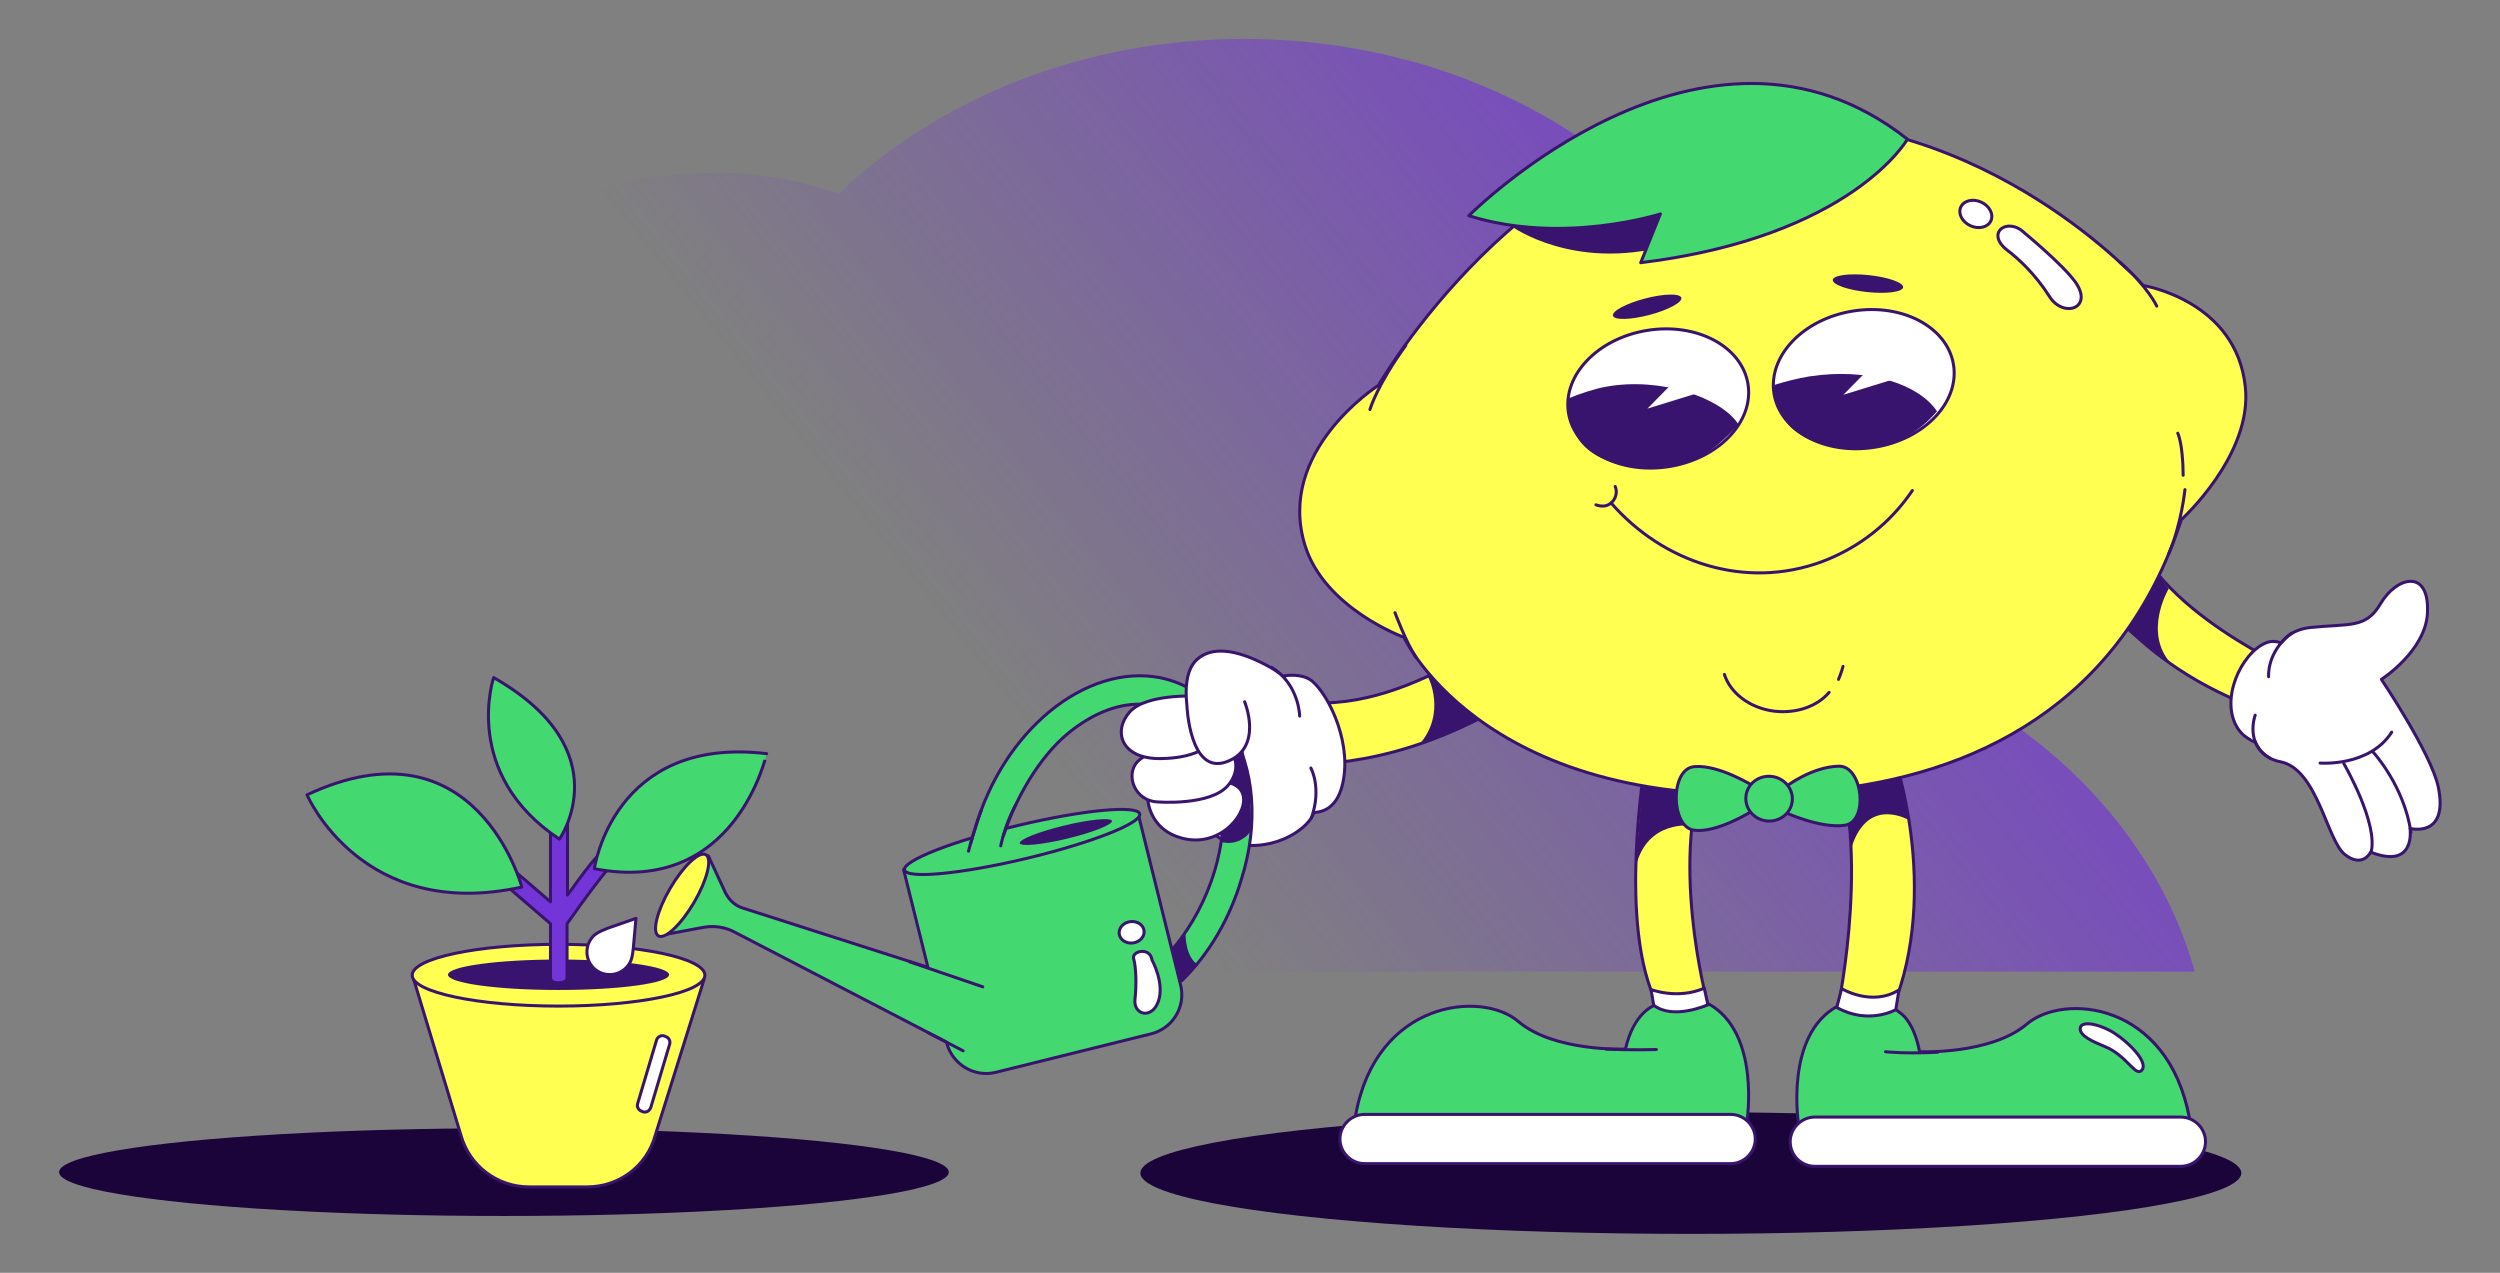 <?xml version="1.0" encoding="utf-8"?>
<!-- Generator: Adobe Illustrator 25.4.8, SVG Export Plug-In . SVG Version: 6.00 Build 0)  -->
<svg version="1.1" id="Layer_1" xmlns="http://www.w3.org/2000/svg" xmlns:xlink="http://www.w3.org/1999/xlink" x="0px" y="0px"
	 viewBox="0 0 558.6 284.4" style="enable-background:new 0 0 558.6 284.4;" xml:space="preserve">
<rect x="0" y="0" width="558.6" height="284.4" fill="#808080" stroke="none"/>
<style type="text/css">
	.st0{fill:url(#SVGID_1_);}
	.st1{fill:#1A043A;}
	.st2{fill:#FFFF51;stroke:#39146E;stroke-width:0.68;stroke-linecap:round;stroke-linejoin:round;stroke-miterlimit:10;}
	.st3{fill:#39146E;}
	.st4{fill:#7435D8;stroke:#39146E;stroke-width:0.68;stroke-linecap:round;stroke-linejoin:round;stroke-miterlimit:10;}
	.st5{fill:#44D970;stroke:#39146E;stroke-width:0.68;stroke-linecap:round;stroke-linejoin:round;stroke-miterlimit:10;}
	.st6{fill:#FFFFFF;stroke:#39146E;stroke-width:0.68;stroke-linecap:round;stroke-linejoin:round;stroke-miterlimit:10;}
	.st7{fill:#44D970;}
	.st8{fill:none;stroke:#39146E;stroke-width:0.68;stroke-linecap:round;stroke-linejoin:round;stroke-miterlimit:10;}
	.st9{fill:#FFFFFF;stroke:#39146E;stroke-width:0.68;stroke-linecap:round;stroke-linejoin:round;stroke-miterlimit:10;}
	.st10{fill:#44D970;stroke:#39146E;stroke-width:0.68;stroke-linecap:round;stroke-linejoin:round;stroke-miterlimit:10;}
	.st11{fill:#FFFFFF;}
	.st12{fill:#44D970;stroke:#39146E;stroke-width:0.68;stroke-linecap:round;stroke-linejoin:round;stroke-miterlimit:9.999;}
	.st13{fill:#FFFF51;stroke:#39146E;stroke-width:0.68;stroke-linecap:round;stroke-linejoin:round;stroke-miterlimit:9.999;}
	.st14{fill:#FFFFFF;stroke:#39146E;stroke-width:0.68;stroke-linecap:round;stroke-linejoin:round;stroke-miterlimit:10.001;}
	.st15{fill:#FFFFFF;stroke:#39146E;stroke-width:0.68;stroke-linecap:round;stroke-linejoin:round;stroke-miterlimit:9.999;}
</style>
<g>
	
		<linearGradient id="SVGID_1_" gradientUnits="userSpaceOnUse" x1="-630.065" y1="580.308" x2="-241.663" y2="891.732" gradientTransform="matrix(-1 0 0 1 -180.577 -564)">
		<stop  offset="0" style="stop-color:#7435D8"/>
		<stop  offset="0.528" style="stop-color:#7435D8;stop-opacity:0"/>
	</linearGradient>
	<path class="st0" d="M490.4,217.1H42c0-1.1-0.1-2.3-0.1-3.4c0-35.6,20.2-67.3,51.3-87.2c-4.3-7.9-6.8-16.7-6.8-26
		c0-34.2,32.7-61.9,73-61.9c9.9,0,19.4,1.7,28,4.7C209.6,22.1,241.9,8.7,278,8.7c66.8,0,121,46,121,102.7c0,9.8-1.6,19.3-4.7,28.3
		C441.8,147.1,479.4,177.8,490.4,217.1z"/>
	<ellipse class="st1" cx="377.8" cy="262.1" rx="123" ry="13.6"/>
	<ellipse class="st1" cx="112.6" cy="261.9" rx="99.4" ry="9.8"/>
	<path class="st2" d="M131.2,265.2h-13c-7.1,0-13.3-4.7-15.2-11.5l-10.6-35l64.9,0.2l-10.9,34.8
		C144.5,260.6,138.3,265.2,131.2,265.2z"/>
	<ellipse class="st2" cx="124.8" cy="217.9" rx="32.7" ry="6.9"/>
	<ellipse class="st3" cx="124.8" cy="217.8" rx="24.7" ry="3.4"/>
	<path class="st4" d="M135.5,190.8c-0.3-0.2-0.7-0.2-1,0c-0.8,0.4-0.6-0.7-7.7,9.2v-17.3c0-0.3-0.1-0.6-0.4-0.8
		c-1.6-1.3-3.4-0.3-3.4,1.3v18.3l-13.5-11.6c-0.8-0.7-2-0.6-2.6,0.2c-0.7,0.8-0.6,2,0.2,2.6l15.9,13.7v11.9c0,1,0.7,1.3,1.7,1.3
		s2-0.2,2-1.2v-12c3.8-5.4,8.1-11.2,9.1-12.1C136.9,193.6,137.1,191.8,135.5,190.8z"/>
	<path class="st5" d="M116.6,198.2c0,0-10.2-38.3-48-20.6C68.6,177.6,80.8,206.1,116.6,198.2z"/>
	<path class="st5" d="M132.8,194.1c0,0,4.2-29.8,38.5-25.7C171.3,168.3,164.5,200.3,132.8,194.1z"/>
	<path class="st5" d="M125,187.5c0,0,13.9-19.8-14.7-36.1C110.3,151.4,103,172.9,125,187.5z"/>
	<path class="st6" d="M293.4,182c0,0,4.2-25.1-9.4-32.8s-20.1-2.6-18.6,7.6s-0.1,28.4,8.7,31.2C283.6,191.1,291.9,185.6,293.4,182z"
		/>
	<path class="st7" d="M373.2,223.4c0,0-9,0.6-10,11c0,0-5.1,0-10.7-0.8c-3.4-0.5-7-1-9.6-2.8c-2.5-1.8-5-4-9-5.1
		c-6.4-1.8-15.2-1-22.8,6.6c-1.1,1.1-2,1.8-2.9,3.4c-13.5,23.6,2,19.8,2,19.8L390,254c0,0,5.5-25.1-10-30.3L373.2,223.4z"/>
	<path class="st2" d="M367.7,169.7c0,0-6.5,37.4,2.7,54.9c0,0,3.9,2.5,11.2-0.1c0,0-9.3-34,0.4-55.4L367.7,169.7z"/>
	<path class="st8" d="M370.2,224.4c-0.8,0.3-5.2,1.9-7,10c0,0-15.9,0.7-24-6.2s-31.7-4.7-36.3,21"/>
	<path class="st8" d="M390.3,250.8c0,0,3.3-20.1-8.7-26.6"/>
	<path class="st8" d="M370.1,234.5c0,0-5.3,0.2-11.3-0.1"/>
	<path class="st6" d="M386.7,260h-81.8c-3,0-5.5-2.5-5.5-5.5l0,0c0-3,2.5-5.5,5.5-5.5h81.8c3,0,5.5,2.5,5.5,5.5l0,0
		C392.2,257.5,389.7,260,386.7,260z"/>
	<path class="st7" d="M419,224c0,0,9,0.6,10,11c0,0,14.5,0.5,21.4-4.4c1.7-1.2,3.9-2.9,6.2-3.9c7.3-2.9,17.1-2.4,26.5,8.9
		c6.4,7.6,6.8,18.2,5.3,21.3c-1.9,3.8-6.6-0.9-6.6-0.9l-79.6-1.4c0,0-5.5-25.1,10-30.3L419,224z"/>
	<path class="st2" d="M423.1,168.7c0,0,10.6,29.9-0.2,56.6c0,0-6,2.6-12.2-0.3c0,0,8-38-2.1-59.5L423.1,168.7z"/>
	<path class="st8" d="M423.1,225.3c0.9,0.5,1.3,0.9,1.3,0.9s3.2,1.7,4.5,8.8c0,0,15.9,0.7,24-6.2s31.4-5.1,36.3,21"/>
	<path class="st8" d="M401.9,251.4c0,0-3.3-20.1,8.7-26.6"/>
	<path class="st8" d="M421.3,235c0,0,4.4,0.5,11.7,0.1"/>
	<path class="st6" d="M405.5,260.6h81.8c3,0,5.5-2.5,5.5-5.5l0,0c0-3-2.5-5.5-5.5-5.5h-81.8c-3,0-5.5,2.5-5.5,5.5l0,0
		C400,258.2,402.5,260.6,405.5,260.6z"/>
	<path class="st3" d="M378.7,175.3l-0.6,9.2c0,0-10.1-1.5-12.6,9.2l1.6-20.9L378.7,175.3z"/>
	<path class="st3" d="M426.8,183.4c0,0-9.4-5.9-13.1,6l-3.6-24l9.9,0.3l3.6,2.6L426.8,183.4z"/>
	<path class="st2" d="M466.8,129.4c0,0,11.5,22.3,45.9,31.6l4.1-9.1c0,0-32-13.2-39.4-31.4s-11.5,8.9-11.5,8.9"/>
	<path class="st3" d="M484.6,131.5c0,0-5.9,9.8,0.6,16.9c0,0-12.2-8.4-13.7-11.7c-1.5-3.4,6.3-13.5,6.3-13.5L484.6,131.5z"/>
	<path class="st2" d="M342.2,136.7c-1,0.2-28.6,24.3-53.1,19.8l2,14.1c0,0,20.7,1.8,46.7-14.1C363.9,140.5,342.2,136.7,342.2,136.7z
		"/>
	<path class="st3" d="M319.1,151.3c0,0,4.2,8-2,15.1l15.1-6.3l-3.3-11.8l-5.2,0.2L319.1,151.3z"/>
	<path class="st6" d="M513.1,145.9c0,0-3.4-3.6-6.7-2.3c-5.6,2.2-10.6,12.9-6.3,19.3c3.1,4.6,11.8,4.6,12,4.1
		S513.1,145.9,513.1,145.9z"/>
	<path class="st2" d="M487.4,116.1c0,0,15.9-14.4,14.3-29.6c-2-19.4-22.8-22.7-22.8-22.7s-34.5-39.1-86.3-36.9S308,86.1,308,86.1
		s-23,14.6-16.4,35.8c4.4,14.1,22.1,20.5,22.1,20.5s19.2,41.7,93.8,34.2C441,173.3,473.9,157.6,487.4,116.1z"/>
	
		<ellipse transform="matrix(0.988 -0.158 0.158 0.988 -9.418 59.511)" class="st9" cx="370.3" cy="89.1" rx="20.3" ry="15.4"/>
	
		<ellipse transform="matrix(0.988 -0.158 0.158 0.988 -8.165 66.695)" class="st9" cx="416.2" cy="84.8" rx="20.3" ry="15.4"/>
	<path class="st8" d="M360.9,108.7c0.7,1.7-0.2,3.6-1.8,4.2c-0.8,0.3-1.7,0.2-2.5-0.1"/>
	<path class="st8" d="M427.3,109.6c-4.8,7.1-11.7,12.7-20.2,15.9c-17.1,6.3-35.4,0.3-47.1-13.1"/>
	<path class="st8" d="M408.7,154.7c-2.6,3.1-7.3,4.8-12.3,4.2c-5.5-0.7-9.8-4.1-11.1-8.2"/>
	<path class="st8" d="M411.8,148.9c0,0.1-0.4,1.5-1,2.9"/>
	<path class="st5" d="M391.9,175.7c0,0-7.8-4.9-13.3-4.4c-5.5,0.4-5.3,13.5-0.1,14.2c5,0.7,12.7-4.1,12.7-4.1L391.9,175.7z"/>
	<path class="st5" d="M398.8,181.5c0,0,8,3.7,13.4,2.9s4-13.3-1.3-13.2c-6.1,0.1-11.9,4.6-11.9,4.6L398.8,181.5z"/>
	
		<ellipse transform="matrix(0.114 -0.994 0.994 0.114 172.715 550.825)" class="st10" cx="395.1" cy="178.6" rx="5" ry="5.2"/>
	<path class="st6" d="M287,151c0,0,3.9-0.7,6.2,1.2c3.9,3.3,9.2,14.5,6.6,23.7s-11.5,4.4-11.5,4.4L287,151z"/>
	<path class="st11" d="M285.5,150.5c0.5,0.4,6.6,6.6,6.9,7.2c0.4,0.5,1.9,13.2,1.9,13.2l-1.1,11.4l-5.7,0.5l-2.7-4.3l-0.6-14.2
		L285.5,150.5z"/>
	<path class="st8" d="M292.9,171.6c0,0,2.5,4.5,0.1,11.2"/>
	<path class="st8" d="M290.4,160c0,0-0.1-7.1-6.3-10.9"/>
	<path class="st6" d="M507.5,149.9c0,0,0.1-8.8,8.8-9.7c8.7-0.9,12.3,0.3,15.6-5.3c3.6-6.1,10.9-7.9,10.5,1.9
		c-0.3,8.6-10.3,15-10.3,15s11.1,16.5,12.7,24c2.4,11.6-6.3,9.3-6.3,9.3s1.4,9.3-8.8,5.3c0,0-1.8,3.7-5.8,0.5s-6.1-19.1-14.4-20.7
		C501.3,168.6,501.4,157.6,507.5,149.9z"/>
	<path class="st6" d="M518.4,170.5c0,0,11,0.9,16-6.9"/>
	<path class="st6" d="M530.3,168.1c0,0,6.9,7.5,8.4,17.9"/>
	<path class="st6" d="M523.7,170.6c0.4,0.7,7.7,13.5,6.1,19.8"/>
	<polygon class="st11" points="507.6,144.5 512.8,143.2 509.5,156.8 507.2,159.1 506.1,165.7 503.2,165.2 502.3,163.6 501.8,151.2 	
		"/>
	<path class="st8" d="M506.9,151.2c0,0-0.5-5.5,5.1-9.7"/>
	<path class="st8" d="M503.9,159.8c0,0-2.4,6.4,3.3,9.6"/>
	<ellipse transform="matrix(0.967 -0.254 0.254 0.967 -5.29 95.895)" class="st3" cx="368.1" cy="68.4" rx="7.9" ry="1.9"/>
	
		<ellipse transform="matrix(0.105 -0.995 0.995 0.105 310.387 471.813)" class="st3" cx="417.2" cy="63.5" rx="1.9" ry="7.9"/>
	<path class="st3" d="M337.8,50.6c0,0,13.7,10,34.8,4.3s10.2-15.4,10.2-15.4L337.8,50.6z"/>
	<path class="st5" d="M426.2,31.1c0,0-12.4,21.8-59.6,27.6l4.4-10.9c0,0-21.8,7-42.8,0.4C328.3,48.1,380.8-4.7,426.2,31.1z"/>
	<path class="st2" d="M306.1,91.5c0,0,1.6-5.5,8-14.3"/>
	<path class="st2" d="M311.7,136.9c0,0,2.4,6.5,4.7,10"/>
	<path class="st2" d="M481.9,68.4c0,0-1.8-4.1-8.2-9.8"/>
	<path class="st2" d="M488.2,109.4c0,0-0.7,7.4-3.6,14.3"/>
	<path class="st2" d="M487.8,106.2c0-2.2-0.2-7.1-1.2-9.4"/>
	<path class="st3" d="M404.3,84.1c-2.4,0.4-5.7,1.2-7.8,1.9c-1,2.8,0.7,4.2,1.5,6.3c2.2,5.8,12.6,9.8,23.7,6.9
		c4.6-1.2,8.2-3.9,11.1-7.3C428.7,85.8,417.5,82.1,404.3,84.1z"/>
	<path class="st3" d="M358.9,86.4c-2.4,0.4-6.3,1.7-8.4,2.6c-1.1,2.6,0.4,4.8,1.3,7.4c2.8,7.2,14.9,10.1,25.8,6.6
		c4.5-1.4,8.2-5.4,10.9-8.1C384.6,88.8,371,84.2,358.9,86.4z"/>
	<path class="st5" d="M263.8,220.1l-9.6-38.7c0-0.1-0.1-0.1-0.1-0.1L202,194.2c-0.1,0-0.1,0.1-0.1,0.1l5.4,21.7
		c0,0.1-0.1,0.1-0.1,0.1L166,202.9c-1.7-0.5-3.1-1.8-3.9-3.4l-3.8-8.2c0-0.1-0.1-0.1-0.2,0L148,208.8c0,0.1,0,0.2,0.1,0.1l9.1-1.7
		c2.3-0.4,4.7-0.1,6.8,1l47.4,24.6c0,0,0,0,0.1,0.1l0,0c1.2,4.9,6.2,7.9,11,6.7l34.7-8.6C262,229.8,265,225,263.8,220.1z"/>
	
		<ellipse transform="matrix(0.973 -0.232 0.232 0.973 -37.396 58.071)" class="st12" cx="228.3" cy="188.1" rx="27" ry="3.8"/>
	
		<ellipse transform="matrix(0.972 -0.235 0.235 0.972 -37.044 61.294)" class="st3" cx="238.2" cy="185.8" rx="10.6" ry="1.5"/>
	
		<ellipse transform="matrix(0.505 -0.863 0.863 0.505 -97.059 230.621)" class="st13" cx="152.4" cy="199.9" rx="10.5" ry="3.1"/>
	<path class="st5" d="M274.8,162.7c-3.7-6.1-9.2-10-15.7-11.3c-8.1-1.5-16.8,1.2-24.6,7.6c-7.5,6.2-13.4,15.3-16.4,25.5
		c-0.2,0.5-1.5,4.8-1.6,5.3c2.2,0.9,5.5,0,7.3-1.7c2.8-9.6,8.6-19.1,14.8-24.2c5.7-4.7,11.8-7,17.5-6.5c0.6,0,1.2,0.1,1.8,0.2
		c4.7,0.9,8.7,3.8,11.5,8.3c4.4,7.3,5.2,18,2,28.7c-1.9,6.3-5,12.1-8.9,16.9c0,0,0,0.1-0.1,0.1l1.7,7.5c6.1-6,10.7-13.9,13.3-22.7
		C281.3,184,280.3,171.7,274.8,162.7z"/>
	<polygon class="st7" points="215.4,189 225.3,186.7 225.4,189.6 222.5,190.9 213.7,192.7 	"/>
	<line class="st8" x1="215.2" y1="234.8" x2="207.5" y2="230.8"/>
	<path class="st8" d="M216.4,190.2c0,0,1.5-5.8,2.8-9"/>
	<path class="st8" d="M223.6,189c0,0,0.9-4.6,3.3-9.1"/>
	<path class="st3" d="M264.9,208.7c0,0-0.1,5.1,2.8,6.9l-3.5,3.7l-2.6-7.4L264.9,208.7z"/>
	<path class="st3" d="M272.8,188.1c0,0,3.9,1.4,6.8-2.5l-0.2-5.7l0.3-2.8l-2.1-10.4l-5.4,4.1L272.8,188.1z"/>
	<path class="st6" d="M256.4,177.8c0,0-0.2,7.7,8.2,9.6s14.7-6.1,13-10.2c-1.7-3.9-8.3-2.1-8.3-2.1L256.4,177.8z"/>
	<path class="st6" d="M257.8,179.1c1.2,0.2,12.6,0.9,16.5-3.5c3.8-4.3,1.8-10.5-6.9-10.3s-9.5,2.1-12.7,4.4
		C251.4,172.2,252.9,178.2,257.8,179.1z"/>
	<path class="st6" d="M269.8,155.7c-1.2-0.2-13.5-1-17.4,3.4c-3.8,4.3-1.9,10.5,6.9,10.4c8.7-0.1,12.3-3.3,13.7-7
		C274.2,158.7,274.1,156.5,269.8,155.7z"/>
	<path class="st6" d="M268.5,146.6c-0.5,0.4-4.3,1.9-3.3,11c0,0,0.6,15.7,8.9,12.6c8.3-3.1,4-13.4,4-13.4"/>
	<line class="st8" x1="219.6" y1="220.5" x2="203.2" y2="214.9"/>
	<path class="st6" d="M133.1,216.7c-2.2-1.7-2.6-4.9-0.9-7.1c0.6-0.8,1.5-1.4,3.6-2.2l6.3-2.2l-0.6,6.7c-0.2,2.2-0.6,3.2-1.3,4
		C138.5,218,135.3,218.4,133.1,216.7z"/>
	<path class="st6" d="M257.4,214.5c0,0,2.9,5.2,1.4,9.3s-5.6,2.9-5.2-0.5c0.4-3.5,0.2-7.4-0.3-9.1S257,211.5,257.4,214.5z"/>
	
		<ellipse transform="matrix(0.992 -0.13 0.13 0.992 -24.978 34.742)" class="st14" cx="252.8" cy="208.1" rx="2.8" ry="2.4"/>
	<path class="st6" d="M452.3,52c0,0,8.6,7.1,11.4,11c4.2,5.9-2.7,8.2-5.8,3.2c-3.1-4.9-7-8.5-9.4-10.3C443.5,52,448.6,48.4,452.3,52
		z"/>
	
		<ellipse transform="matrix(0.414 -0.91 0.91 0.414 215.161 429.868)" class="st15" cx="441.6" cy="47.8" rx="2.9" ry="3.7"/>
	<path class="st6" d="M464.8,229.8c-0.1,1.7,3,3,5.4,4c4.9,1.9,6.9,6.8,8.3,5.4c1.8-1.8-3.2-6.7-6.8-8.8
		C468.4,228.6,464.9,228.1,464.8,229.8z"/>
	<path class="st11" d="M376.3,83.2c-0.5,0.2-8.2,8.1-8.2,8.1l14.9-4.6L376.3,83.2z"/>
	<path class="st11" d="M420.1,80.1c-0.5,0.2-8.2,8.1-8.2,8.1l14.9-4.6L420.1,80.1z"/>
	<path class="st6" d="M143.6,248.4l-0.2-0.1c-0.7-0.2-1.2-1-0.9-1.8l4.2-14.1c0.2-0.7,1-1.2,1.8-0.9l0.2,0.1c0.7,0.2,1.2,1,0.9,1.8
		l-4.2,14.1C145.1,248.2,144.4,248.7,143.6,248.4z"/>
	<path class="st6" d="M368.9,221.1c0,0,5.9,2.3,11.9-0.3l0.8,3.7c0,0-7.7,3.5-12.1,0.1L368.9,221.1z"/>
	<path class="st6" d="M411.5,220.9c0,0,6.7,4.1,12.8,0.3l-0.7,4.4c0,0-6.1,3.5-13.2-0.5L411.5,220.9z"/>
</g>
</svg>
